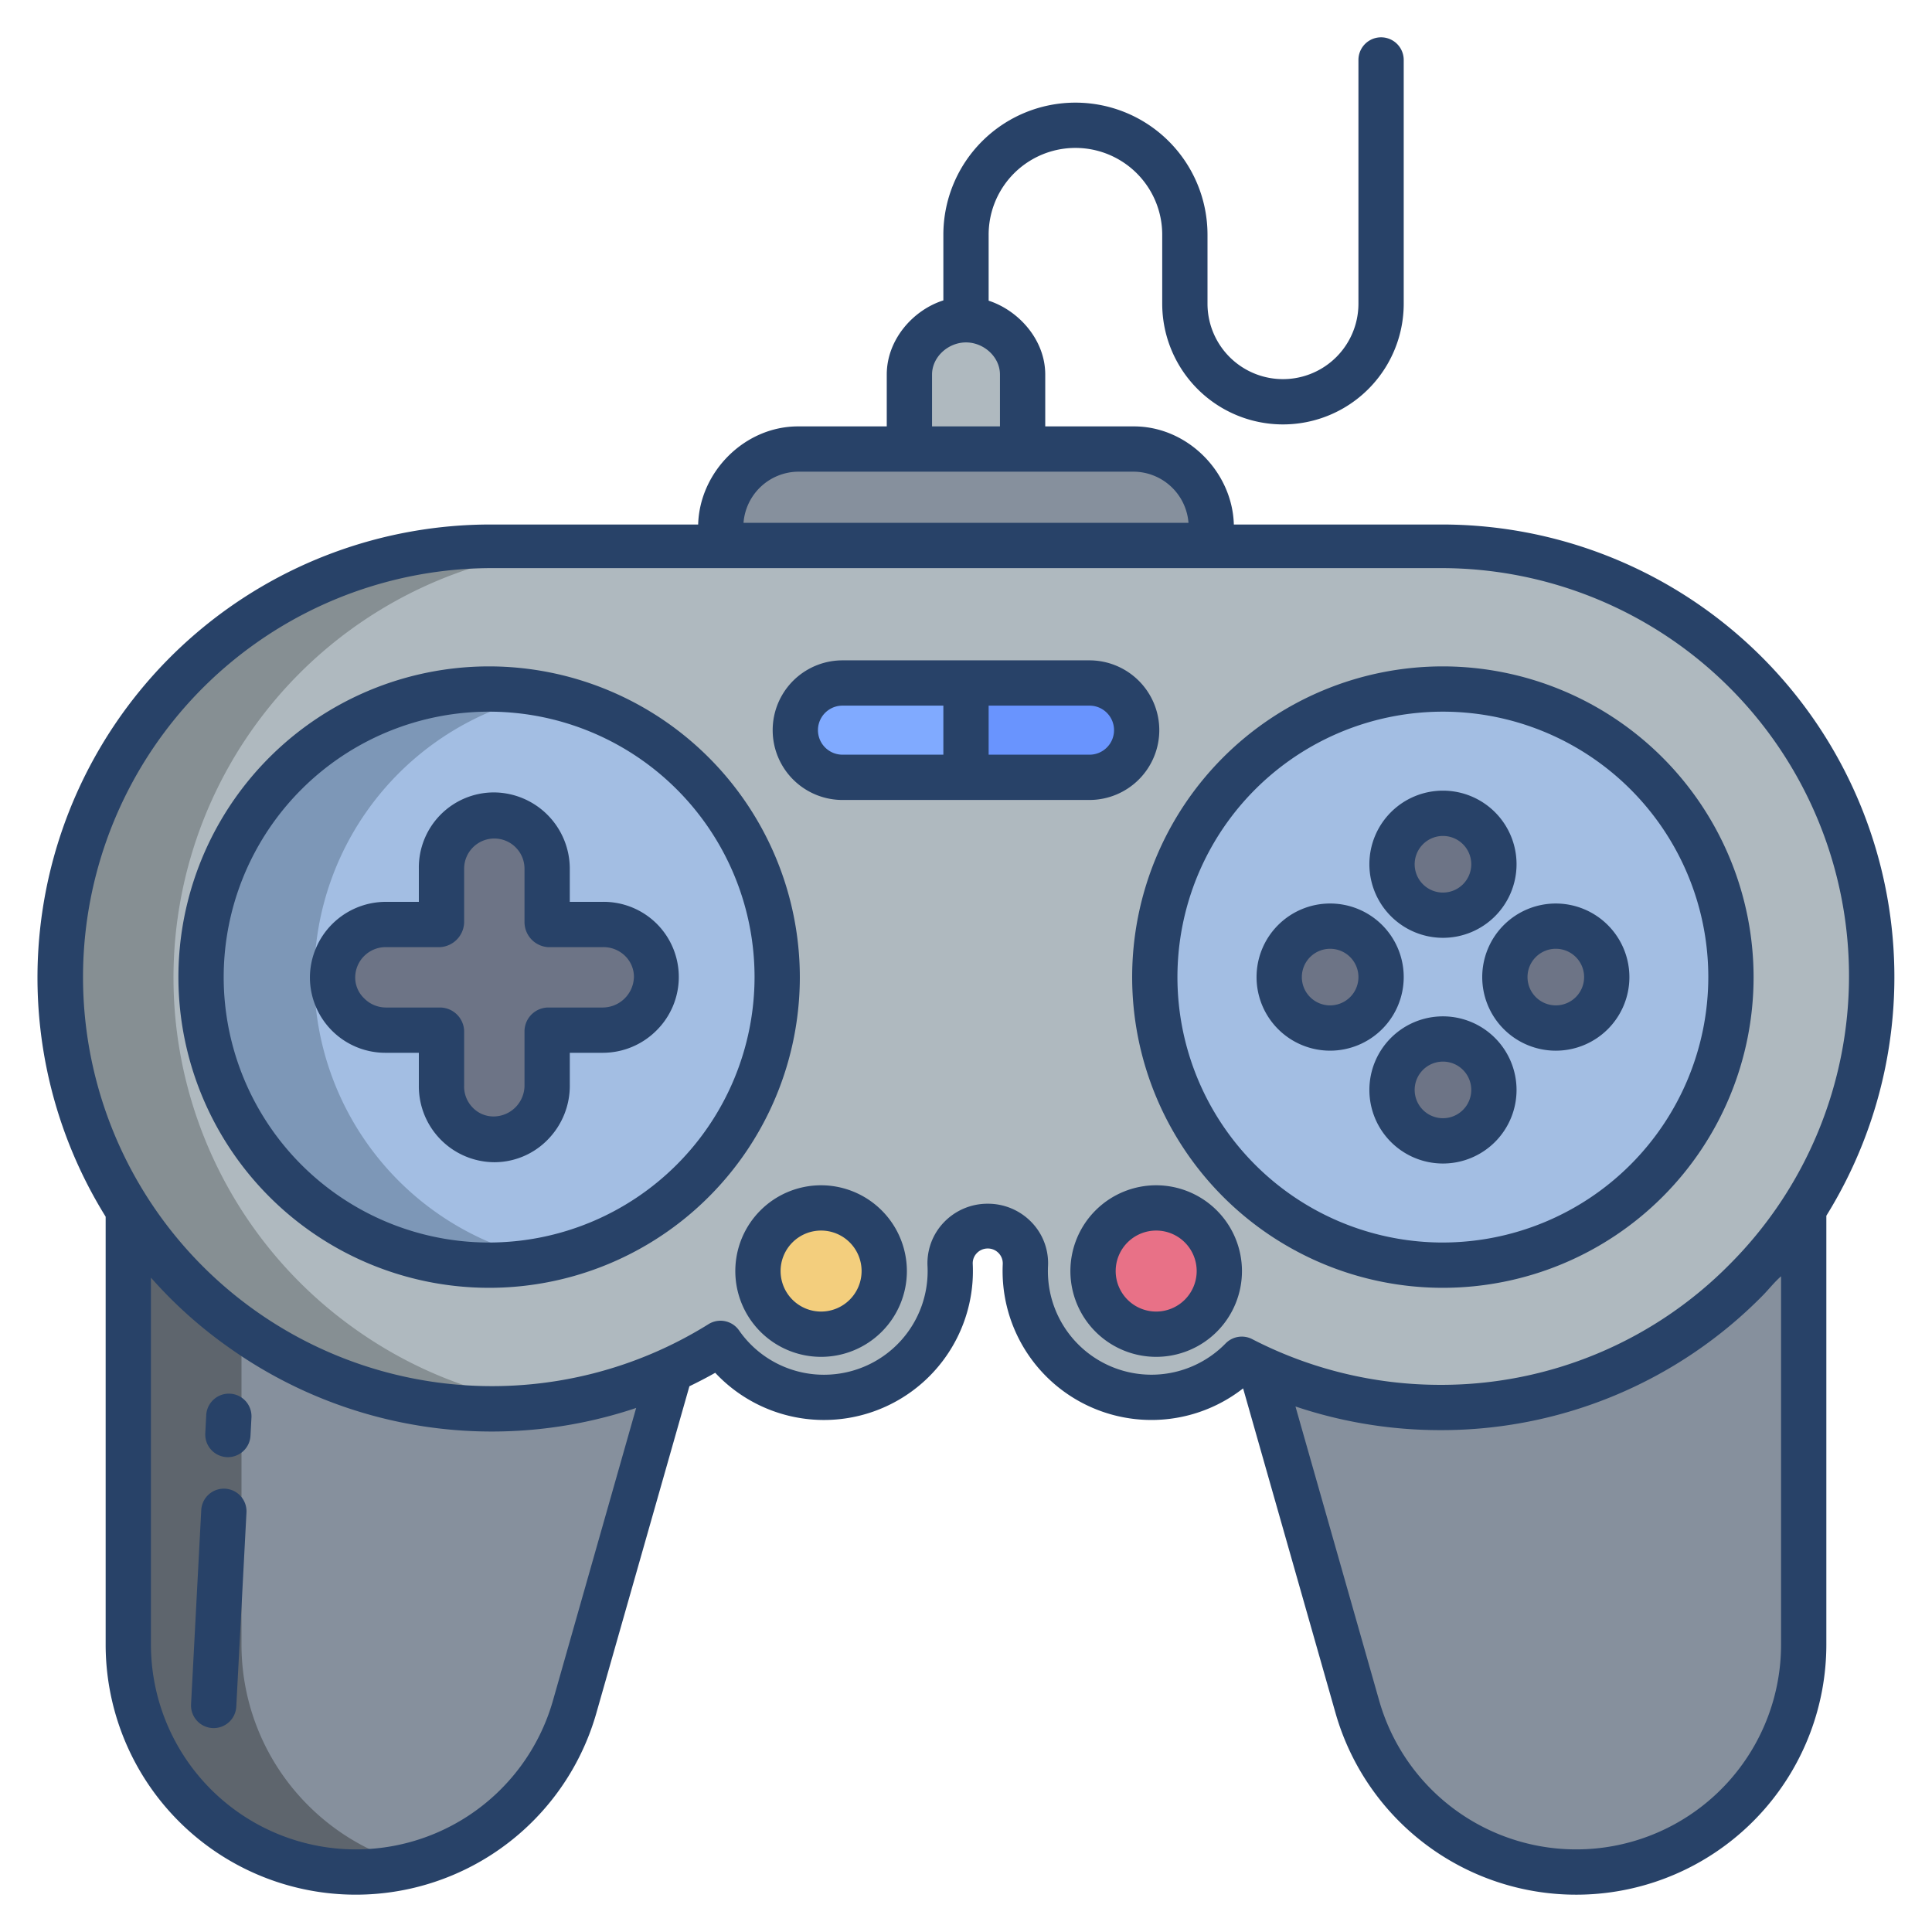 <svg id="Layer_1" height="512" viewBox="0 0 512 512" width="512" xmlns="http://www.w3.org/2000/svg" data-name="Layer 1"><path d="m477.46 321.11-143.095 40.14 25.352 91.11a60.3 60.3 0 0 0 118.283-16.49v-114.44z" fill="#86909d"/><path d="m34.37 321.23-.37.2v114.44a60.295 60.295 0 0 0 118.275 16.49l25.368-91.11z" fill="#86909d"/><path d="m81.7 478.47a60.139 60.139 0 0 1 -17.7-42.6v-106.364l-29.63-8.276-.37.2v114.44a60.323 60.323 0 0 0 75.3 58.352 60.18 60.18 0 0 1 -27.6-15.752z" fill="#5e656d"/><path d="m270.52 99.27v23h-29.04v-23a14.52 14.52 0 1 1 29.04 0z" fill="#afb9bf"/><path d="m300.52 119h-89.04a20.641 20.641 0 0 0 -20.48 20.27v9.73h130v-9.73a20.641 20.641 0 0 0 -20.48-20.27z" fill="#86909d"/><path d="m381.73 145h-251.46a114.165 114.165 0 1 0 60.67 211.014 33.463 33.463 0 0 0 60.8-16.64 34.544 34.544 0 0 0 .06-4.062 9.885 9.885 0 0 1 9.94-10.312h.02a9.9 9.9 0 0 1 9.98 10.32 32.394 32.394 0 0 0 .06 4.055 33.451 33.451 0 0 0 57.28 20.884q2.685 1.395 5.43 2.635a114.179 114.179 0 0 0 142.89-41.783 112.641 112.641 0 0 0 18.6-62.9 114.082 114.082 0 0 0 -114.27-113.211z" fill="#afb9bf"/><path d="m382.38 182.6a76.34 76.34 0 1 1 -76.35 76.34 76.342 76.342 0 0 1 76.35-76.34z" fill="#a3bee3"/><path d="m129.62 182.6a76.34 76.34 0 1 1 -76.34 76.34 76.344 76.344 0 0 1 76.34-76.34z" fill="#a3bee3"/><path d="m412.31 245.44a13.5 13.5 0 1 1 -13.5 13.5 13.493 13.493 0 0 1 13.5-13.5z" fill="#6d7486"/><path d="m382.4 215.54a13.5 13.5 0 1 1 -13.49 13.49 13.493 13.493 0 0 1 13.49-13.49z" fill="#6d7486"/><path d="m382.4 275.34a13.5 13.5 0 1 1 -13.49 13.5 13.5 13.5 0 0 1 13.49-13.5z" fill="#6d7486"/><path d="m352.5 245.44a13.5 13.5 0 1 1 -13.5 13.5 13.5 13.5 0 0 1 13.5-13.5z" fill="#6d7486"/><path d="m306.4 320.11a16.735 16.735 0 1 1 -16.73 16.73 16.73 16.73 0 0 1 16.73-16.73z" fill="#e87187"/><path d="m288.73 180.94a12.5 12.5 0 1 1 0 24.99h-32.73v-24.99z" fill="#6994fe"/><path d="m256 180.94v24.99h-32.73a12.5 12.5 0 1 1 0-24.99z" fill="#80aaff"/><path d="m217.6 320.11a16.735 16.735 0 1 1 -16.73 16.73 16.73 16.73 0 0 1 16.73-16.73z" fill="#f3ce7d"/><path d="m172.88 258.82a14.291 14.291 0 0 1 -14.29 14.31h-14.33v14.31a14.311 14.311 0 1 1 -28.62.24v-14.55h-14.32a14.316 14.316 0 0 1 0-28.63h14.32v-14.31a14.311 14.311 0 0 1 28.62 0v14.31h14.31a14.308 14.308 0 0 1 14.31 14.31z" fill="#6d7486"/><path d="m94.38 352.4a114.108 114.108 0 0 1 65.89-207.4h-30a114.175 114.175 0 1 0 15 227.363 113.736 113.736 0 0 1 -50.89-19.963z" fill="#868f93"/><path d="m83.28 258.94a76.361 76.361 0 0 1 61.342-74.858 76.34 76.34 0 1 0 0 149.716 76.361 76.361 0 0 1 -61.342-74.858z" fill="#7d97b7"/><g fill="#284268"><path d="m173.935 244.7a19.948 19.948 0 0 0 -14.362-5.7h-8.573v-8.859a20.234 20.234 0 0 0 -20.01-20.141 19.9 19.9 0 0 0 -19.99 20.192v8.808h-8.727a20.132 20.132 0 0 0 -20.141 19.894 19.992 19.992 0 0 0 20.192 20.106h8.676v8.733a20.115 20.115 0 0 0 19.947 20.267h.176a19.759 19.759 0 0 0 14.181-6.134 20.368 20.368 0 0 0 5.7-14.425v-8.441h8.589a20.1 20.1 0 0 0 14.356-5.89 19.943 19.943 0 0 0 -.01-28.41zm-5.935 14.119a8.308 8.308 0 0 1 -8.428 8.181h-14.309a6.342 6.342 0 0 0 -6.263 6.129v14.363a8.236 8.236 0 0 1 -8.11 8.383 7.648 7.648 0 0 1 -5.653-2.386 7.957 7.957 0 0 1 -2.237-5.857v-14.5a6.43 6.43 0 0 0 -6.361-6.132h-14.265a8.121 8.121 0 0 1 -5.857-2.419 7.628 7.628 0 0 1 -2.385-5.619 8.075 8.075 0 0 1 8.192-7.962h14.313a6.76 6.76 0 0 0 6.363-6.5v-14.257a8 8 0 1 1 16-.051v14.313a6.669 6.669 0 0 0 6.261 6.5h14.313a8.175 8.175 0 0 1 5.934 2.186 7.757 7.757 0 0 1 2.492 5.626z"/><path d="m412.306 239.441a19.5 19.5 0 1 0 19.5 19.5 19.518 19.518 0 0 0 -19.5-19.5zm0 26.993a7.5 7.5 0 1 1 7.5-7.5 7.5 7.5 0 0 1 -7.5 7.5z"/><path d="m372 258.938a19.5 19.5 0 1 0 -19.5 19.5 19.519 19.519 0 0 0 19.5-19.5zm-19.5 7.5a7.5 7.5 0 1 1 7.5-7.5 7.5 7.5 0 0 1 -7.5 7.496z"/><path d="m382.4 269.344a19.5 19.5 0 1 0 19.5 19.5 19.518 19.518 0 0 0 -19.5-19.5zm0 26.993a7.5 7.5 0 1 1 7.5-7.5 7.506 7.506 0 0 1 -7.5 7.5z"/><path d="m382.4 248.531a19.5 19.5 0 1 0 -19.5-19.5 19.518 19.518 0 0 0 19.5 19.5zm0-26.993a7.5 7.5 0 1 1 -7.5 7.5 7.505 7.505 0 0 1 7.5-7.5z"/><path d="m382.376 176.6a82.342 82.342 0 1 0 82.342 82.342 82.435 82.435 0 0 0 -82.342-82.342zm0 152.683a70.342 70.342 0 1 1 70.342-70.341 70.422 70.422 0 0 1 -70.342 70.337z"/><path d="m129.624 176.6a82.342 82.342 0 1 0 82.341 82.342 82.434 82.434 0 0 0 -82.341-82.342zm0 152.683a70.342 70.342 0 1 1 70.341-70.341 70.421 70.421 0 0 1 -70.341 70.337z"/><path d="m381.734 139h-54.753c-.4-14-12.359-26-26.457-26h-23.524v-13.732c0-9.181-7-16.972-15-19.586v-17.482a23 23 0 1 1 46 0v18.274a32 32 0 0 0 64 0v-64.584a6 6 0 1 0 -12 0v64.584a20 20 0 0 1 -40 0v-18.274a35 35 0 1 0 -70 0v17.408c-8 2.531-15 10.382-15 19.66v13.732h-23.524c-14.1 0-26.061 12-26.457 26h-54.753a120.088 120.088 0 0 0 -102.266 183.435v113.438a66.289 66.289 0 0 0 130.036 18.127l24.664-86.624c2.3-1.114 4.591-2.3 6.841-3.572a39.469 39.469 0 0 0 68.18-23.986 40.191 40.191 0 0 0 .065-4.87 3.833 3.833 0 0 1 1.066-2.834 3.988 3.988 0 0 1 2.9-1.25 3.956 3.956 0 0 1 3.99 4.1 40.149 40.149 0 0 0 .064 4.817 39.442 39.442 0 0 0 63.632 28.153l24.497 86.066a66.305 66.305 0 0 0 130.065-18.127v-113.691a119.936 119.936 0 0 0 -102.266-183.182zm-134.734-39.731c0-4.7 4.3-8.525 9-8.525s9 3.824 9 8.524v13.732h-18zm-35.524 25.731h89.048a14.683 14.683 0 0 1 14.437 13.553h-117.922a14.683 14.683 0 0 1 14.437-13.553zm-64.952 325.717a54.306 54.306 0 0 1 -106.524-14.844v-97.284a118.524 118.524 0 0 0 20.856 18.655 120.175 120.175 0 0 0 107.733 15.879zm325.476-14.844a54.289 54.289 0 0 1 -106.494 14.844l-22.194-77.985a120.386 120.386 0 0 0 38.334 6.268h.089a119.468 119.468 0 0 0 85.307-35.577c1.692-1.7 2.958-3.412 4.958-5.2zm-13.534-100.9a107.41 107.41 0 0 1 -76.737 32.027h-.078a108.541 108.541 0 0 1 -49.811-12.116 6 6 0 0 0 -7.051 1.148 27.443 27.443 0 0 1 -47.01-17.127 28.334 28.334 0 0 1 -.045-3.371 15.582 15.582 0 0 0 -4.39-11.656 16.019 16.019 0 0 0 -11.575-4.878h-.042a15.985 15.985 0 0 0 -11.57 4.913 15.639 15.639 0 0 0 -4.355 11.642 27.438 27.438 0 0 1 -25.975 28.725 27.372 27.372 0 0 1 -23.973-11.712 6 6 0 0 0 -8.089-1.654 108.393 108.393 0 1 1 -57.493-200.359h251.462a108.1 108.1 0 0 1 76.732 184.416z"/><path d="m217.6 314.112a22.733 22.733 0 1 0 22.732 22.733 22.759 22.759 0 0 0 -22.732-22.733zm0 33.465a10.733 10.733 0 1 1 10.732-10.732 10.745 10.745 0 0 1 -10.732 10.732z"/><path d="m306.4 314.112a22.733 22.733 0 1 0 22.733 22.733 22.758 22.758 0 0 0 -22.733-22.733zm0 33.465a10.733 10.733 0 1 1 10.733-10.732 10.744 10.744 0 0 1 -10.733 10.732z"/><path d="m307.226 193.5a18.52 18.52 0 0 0 -18.493-18.5h-65.466a18.5 18.5 0 0 0 0 37h65.466a18.52 18.52 0 0 0 18.493-18.5zm-57.226 6.5h-26.733a6.5 6.5 0 0 1 0-13h26.733zm12-13h26.733a6.5 6.5 0 0 1 0 13h-26.733z"/><path d="m59.64 394.52a6 6 0 0 0 -6.307 5.677l-2.7 51.451a6 6 0 0 0 5.678 6.306c.106.006.213.008.319.008a6 6 0 0 0 5.987-5.685l2.7-51.451a6 6 0 0 0 -5.677-6.306z"/><path d="m60.96 369.339a6.007 6.007 0 0 0 -6.306 5.678l-.253 4.827a6 6 0 0 0 5.677 6.306c.107.006.214.009.32.009a6 6 0 0 0 5.986-5.686l.254-4.827a6 6 0 0 0 -5.678-6.307z"/></g></svg>